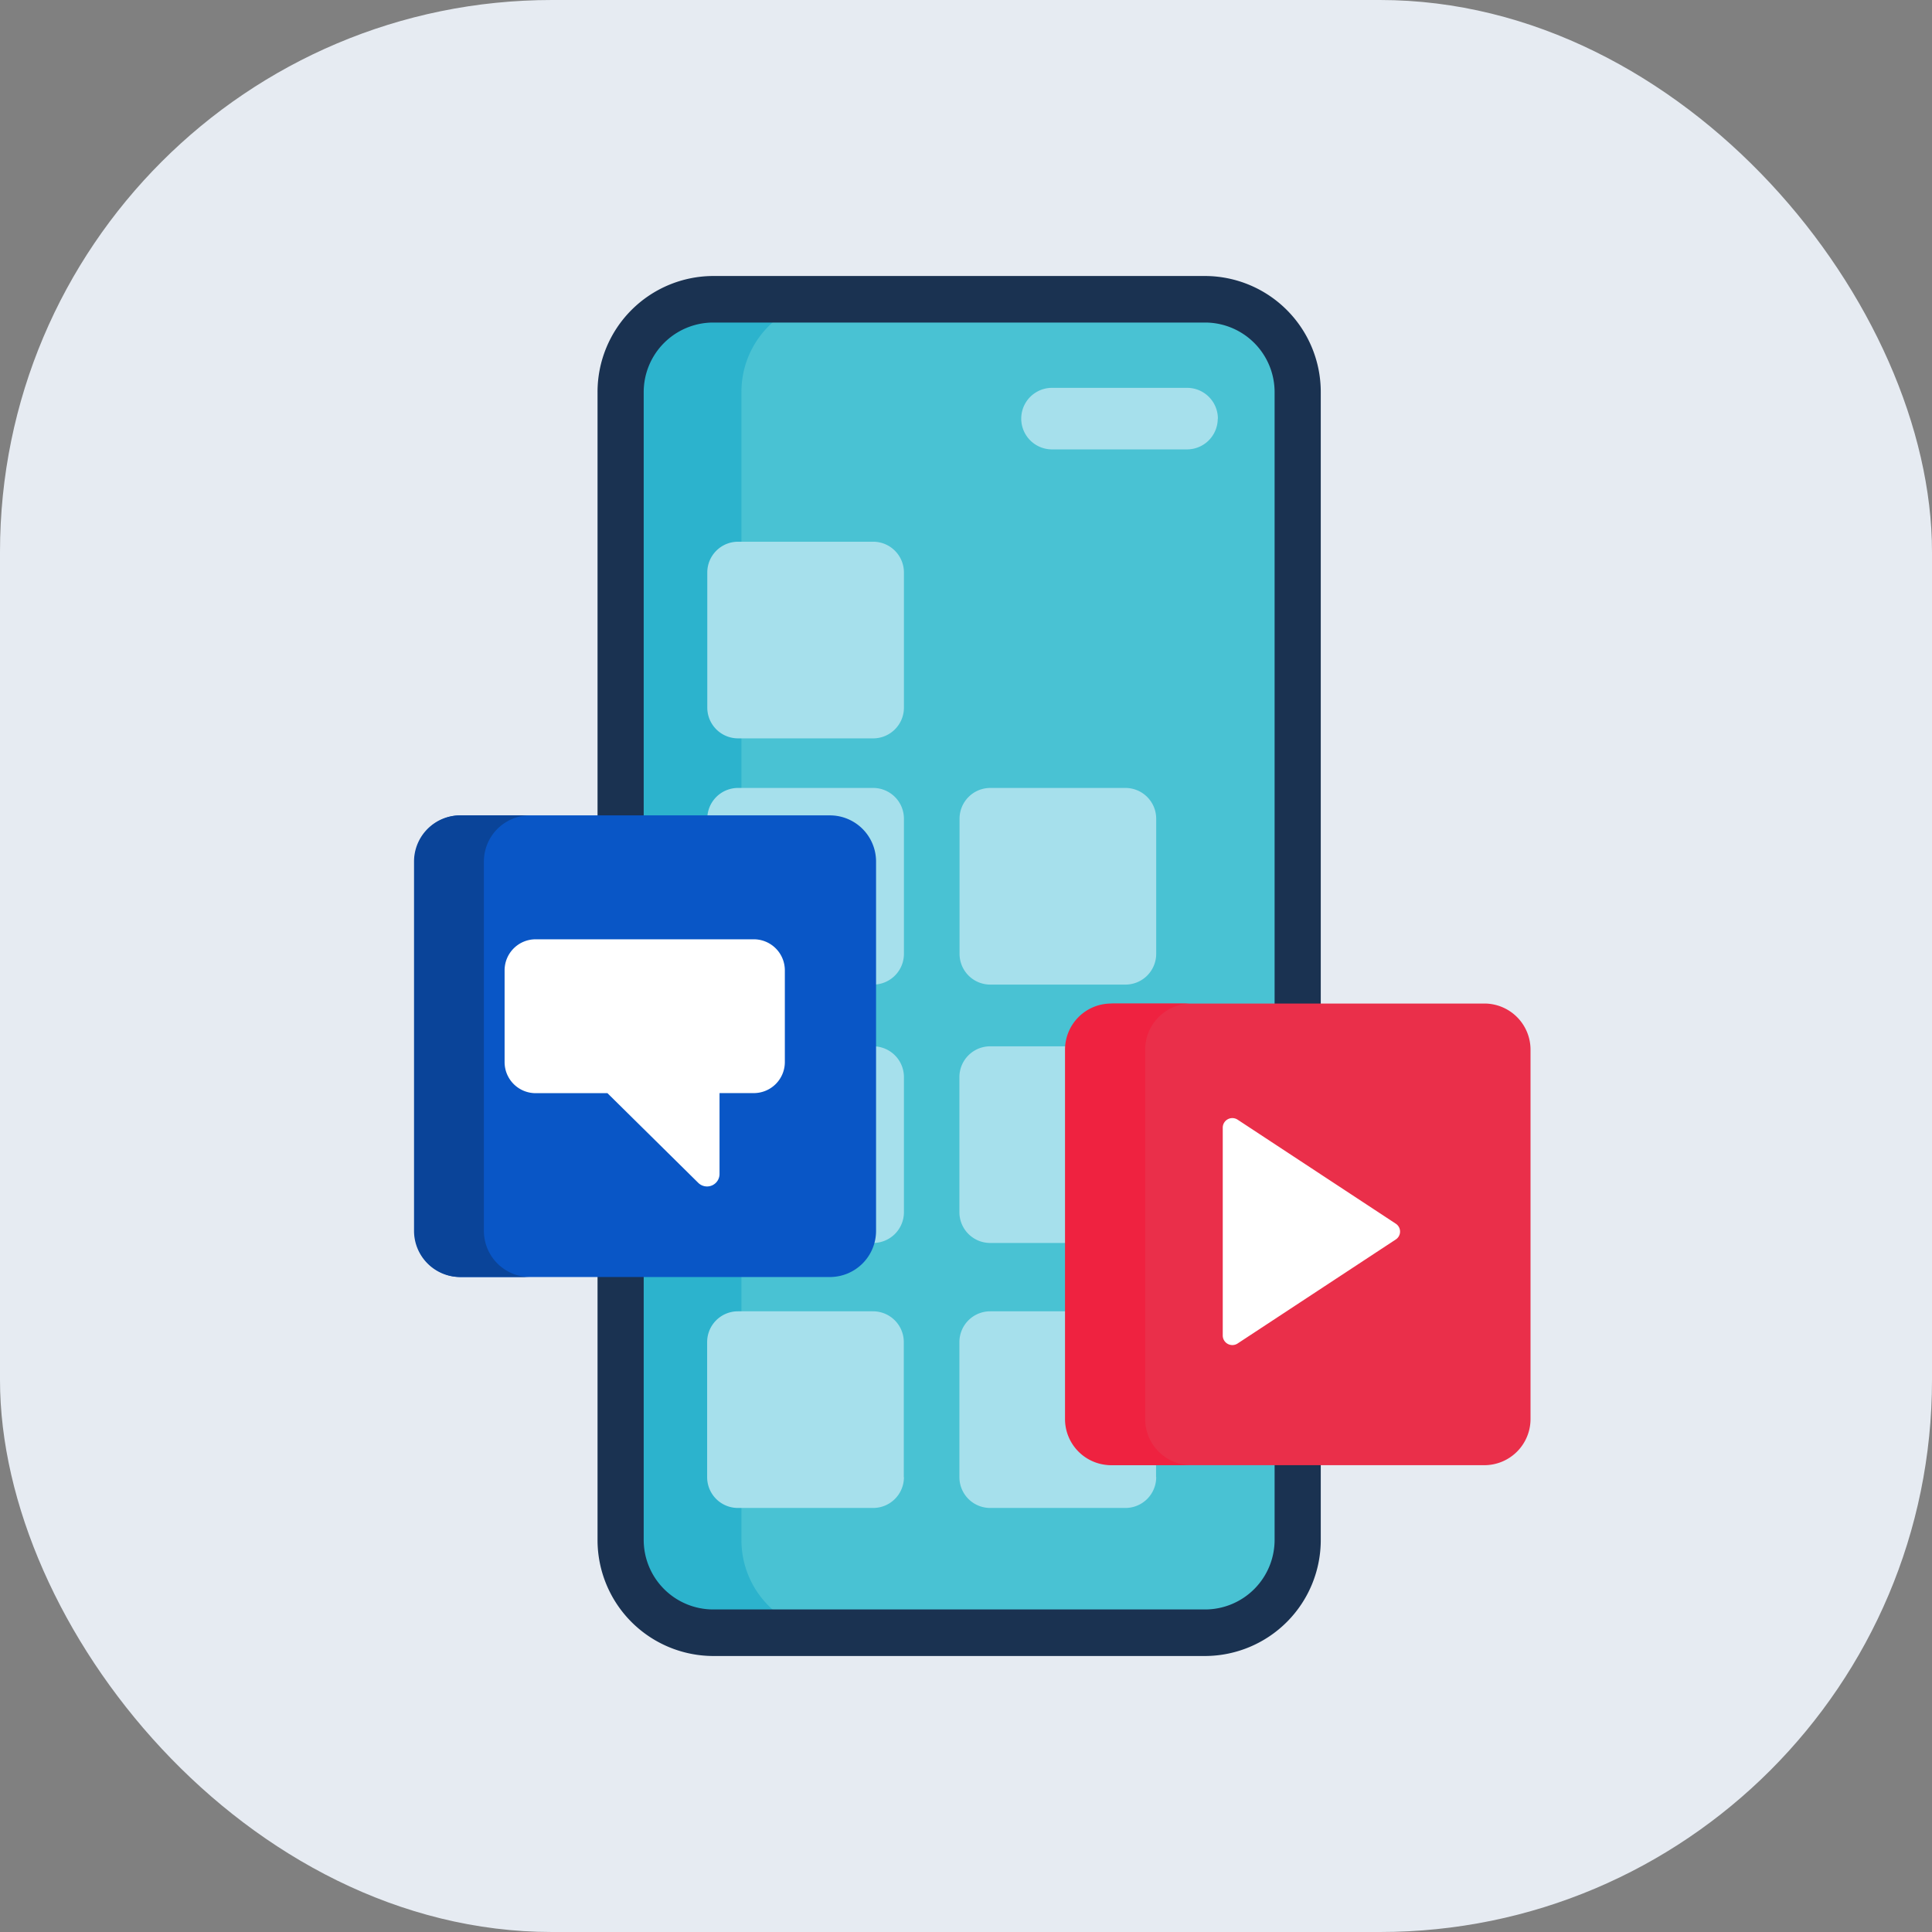 <svg xmlns="http://www.w3.org/2000/svg" width="56" height="56" viewBox="0 0 56 56">
  <rect x="0" y="0" width="56" height="56" fill="#808080" stroke="none"/>
  <g id="Group_36186" data-name="Group 36186" transform="translate(-397 -1556)">
    <rect id="Rectangle_19476" data-name="Rectangle 19476" width="56" height="56" rx="16" transform="translate(397 1556)" fill="#e6ebf2"/>
    <g id="social-media_2_" data-name="social-media (2)" transform="translate(402.748 1558.8)">
      <path id="Path_35732" data-name="Path 35732" d="M162.949,113.162H148.676a2.687,2.687,0,0,1-2.676-2.7V77.2a2.687,2.687,0,0,1,2.676-2.7h14.273a2.687,2.687,0,0,1,2.676,2.7v33.267A2.687,2.687,0,0,1,162.949,113.162Z" transform="translate(-133.759 -68.631)" fill="#49c2d3"/>
      <path id="Path_35733" data-name="Path 35733" d="M152.229,113.162h-3.553a2.687,2.687,0,0,1-2.676-2.7V77.2a2.687,2.687,0,0,1,2.676-2.7h3.553a2.687,2.687,0,0,0-2.676,2.7v33.267A2.687,2.687,0,0,0,152.229,113.162Z" transform="translate(-133.81 -68.631)" fill="#2cb3cd"/>
      <path id="Path_35734" data-name="Path 35734" d="M178.948,124.781h-3.916a.892.892,0,0,1-.892-.892v-3.916a.892.892,0,0,1,.892-.892h3.916a.892.892,0,0,1,.892.892v3.916A.892.892,0,0,1,178.948,124.781Zm8.2-.892v-3.916a.892.892,0,0,0-.892-.892h-3.916a.892.892,0,0,0-.892.892v3.916a.892.892,0,0,0,.892.892h3.916A.892.892,0,0,0,187.152,123.889Zm-7.312,7.681v-3.916a.892.892,0,0,0-.892-.892h-3.916a.892.892,0,0,0-.892.892v3.916a.892.892,0,0,0,.892.892h3.916A.892.892,0,0,0,179.84,131.57Zm7.312,0v-3.916a.892.892,0,0,0-.892-.892h-3.916a.892.892,0,0,0-.892.892v3.916a.892.892,0,0,0,.892.892h3.916A.892.892,0,0,0,187.152,131.57ZM179.84,116.4v-3.916a.892.892,0,0,0-.892-.892h-3.916a.892.892,0,0,0-.892.892V116.4a.892.892,0,0,0,.892.892h3.916A.892.892,0,0,0,179.84,116.4Zm0-7.137v-3.916a.892.892,0,0,0-.892-.892h-3.916a.892.892,0,0,0-.892.892v3.916a.892.892,0,0,0,.892.892h3.916A.892.892,0,0,0,179.84,109.268Zm9.1-8.376a.892.892,0,0,0-.892-.892h-3.916a.892.892,0,1,0,0,1.784h3.916A.892.892,0,0,0,188.936,100.892ZM187.152,116.4v-3.916a.892.892,0,0,0-.892-.892h-3.916a.892.892,0,0,0-.892.892V116.4a.892.892,0,0,0,.892.892h3.916A.892.892,0,0,0,187.152,116.4Z" transform="translate(-159.387 -91.553)" fill="#a6e0ec"/>
      <path id="Path_35735" data-name="Path 35735" d="M156.118,67H141.845a3.362,3.362,0,0,0-3.345,3.371v33.258A3.362,3.362,0,0,0,141.845,107h14.273a3.362,3.362,0,0,0,3.345-3.371V70.371A3.362,3.362,0,0,0,156.118,67Zm2.007,36.629a2.017,2.017,0,0,1-2.007,2.022H141.845a2.017,2.017,0,0,1-2.007-2.022V70.371a2.017,2.017,0,0,1,2.007-2.022h14.273a2.017,2.017,0,0,1,2.007,2.022Z" transform="translate(-126.928 -61.8)" fill="#1a3251"/>
      <path id="Path_35740" data-name="Path 35740" d="M92.043,253.381h-10.7A1.338,1.338,0,0,1,80,252.043v-10.7A1.338,1.338,0,0,1,81.338,240h10.7a1.338,1.338,0,0,1,1.338,1.338v10.7A1.338,1.338,0,0,1,92.043,253.381Z" transform="translate(-73.731 -219.166)" fill="#0956c6"/>
      <path id="Path_35741" data-name="Path 35741" d="M83.363,253.381H81.338A1.338,1.338,0,0,1,80,252.043v-10.7A1.338,1.338,0,0,1,81.338,240h2.025a1.338,1.338,0,0,0-1.338,1.338v10.7A1.338,1.338,0,0,0,83.363,253.381Z" transform="translate(-73.747 -219.166)" fill="#0a4499"/>
      <path id="Path_35742" data-name="Path 35742" d="M302.043,313.381h-10.7A1.338,1.338,0,0,1,290,312.043v-10.7A1.338,1.338,0,0,1,291.338,300h10.7a1.338,1.338,0,0,1,1.338,1.338v10.7A1.338,1.338,0,0,1,302.043,313.381Z" transform="translate(-264.761 -273.712)" fill="#ea2f4a"/>
      <path id="Path_35743" data-name="Path 35743" d="M293.661,313.381h-2.323A1.338,1.338,0,0,1,290,312.043v-10.7A1.338,1.338,0,0,1,291.338,300h2.323a1.338,1.338,0,0,0-1.338,1.338v10.7A1.338,1.338,0,0,0,293.661,313.381Z" transform="translate(-264.878 -273.712)" fill="#ef2240"/>
      <path id="Path_35748" data-name="Path 35748" d="M131.248,285.231l4.583,3.014a.273.273,0,0,1,0,.458l-4.583,3.014a.278.278,0,0,1-.432-.229V285.46A.278.278,0,0,1,131.248,285.231Zm-13.125-4.339v2.676a.9.9,0,0,1-.9.892h-.993v2.35a.362.362,0,0,1-.616.252l-2.633-2.6H110.9a.9.9,0,0,1-.9-.892v-2.676a.9.9,0,0,1,.9-.892h6.318A.9.9,0,0,1,118.123,280.892Z" transform="translate(-101.122 -255.576)" fill="#fff"/>
    </g>
  </g>
</svg>
